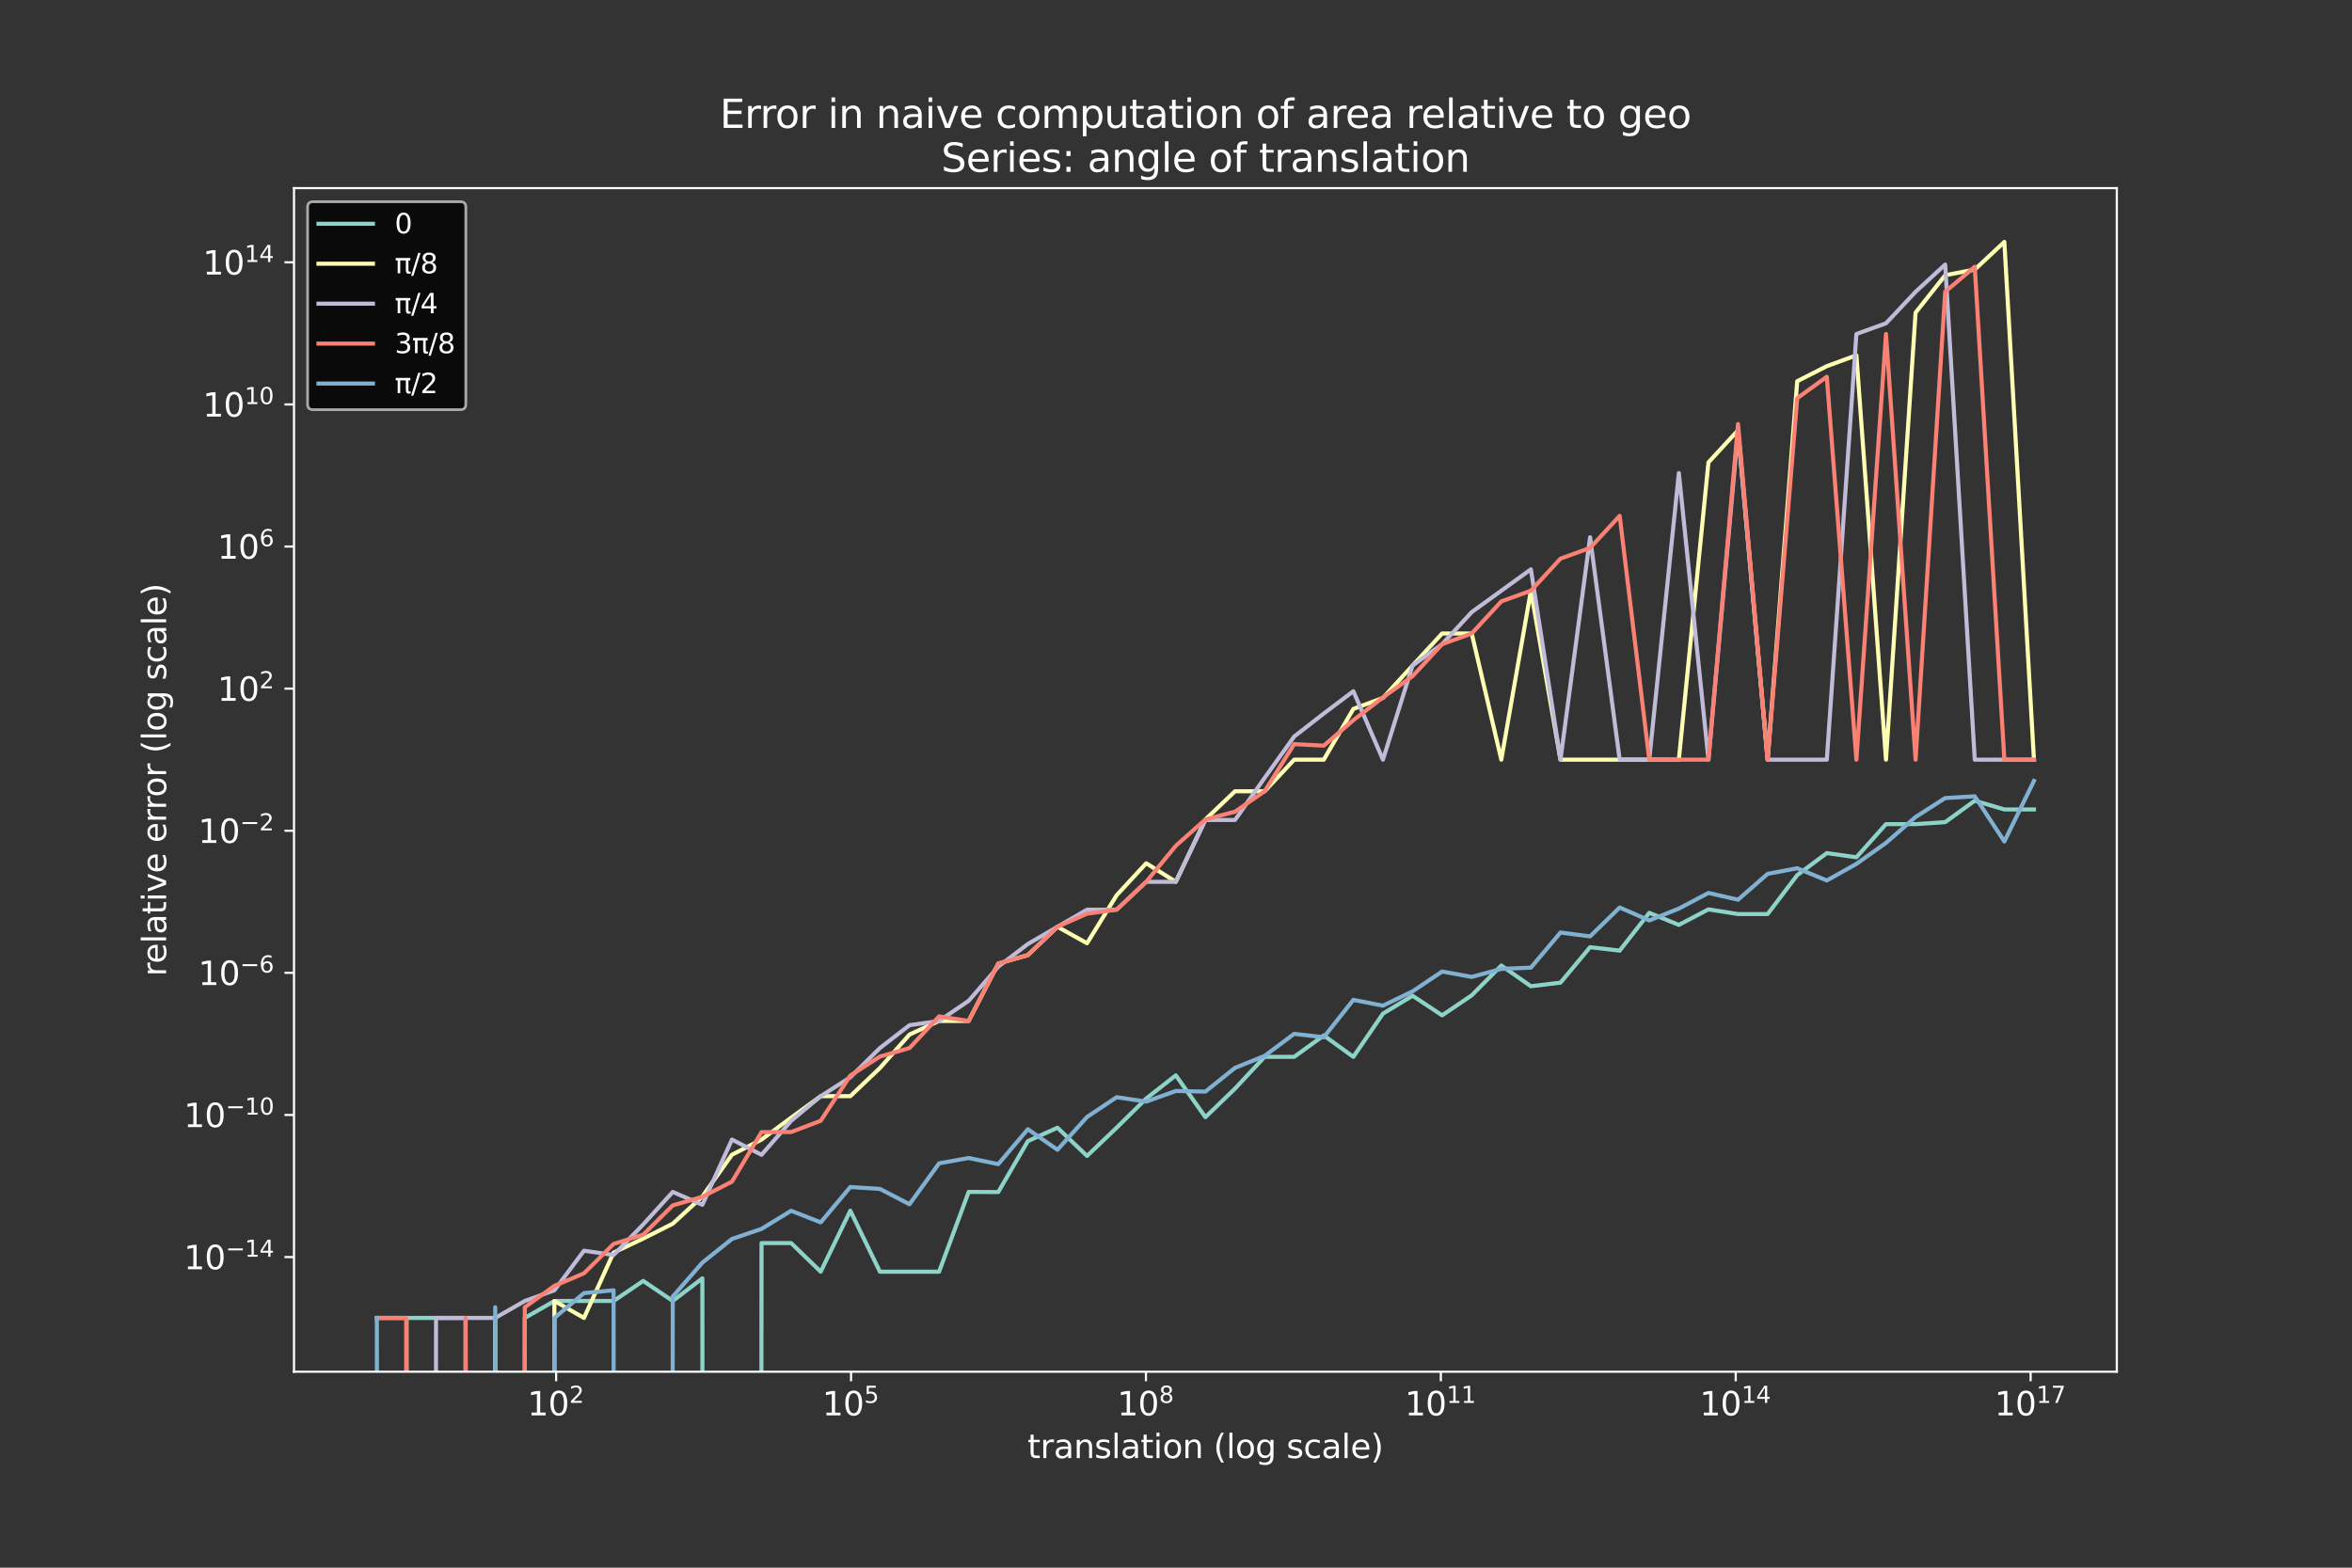 <?xml version="1.0" encoding="utf-8" standalone="no"?>
<!DOCTYPE svg PUBLIC "-//W3C//DTD SVG 1.1//EN"
  "http://www.w3.org/Graphics/SVG/1.1/DTD/svg11.dtd">
<svg xmlns:xlink="http://www.w3.org/1999/xlink" width="864pt" height="576pt" viewBox="0 0 864 576" xmlns="http://www.w3.org/2000/svg" version="1.1">
 <rect x="0" y="0" width="864" height="576" fill="#333333" stroke="none"/>
 <defs>
  <style type="text/css">*{stroke-linejoin: round; stroke-linecap: butt}</style>
 </defs>
 <g id="figure_1">
  <g id="patch_1">
   <path d="M 0 576 
L 864 576 
L 864 0 
L 0 0 
L 0 576 
z
" style="fill: none"/>
  </g>
  <g id="axes_1">
   <g id="patch_2">
    <path d="M 108 504 
L 777.6 504 
L 777.6 69.12 
L 108 69.12 
L 108 504 
z
" style="fill: none"/>
   </g>
   <g id="matplotlib.axis_1">
    <g id="xtick_1">
     <g id="line2d_1">
      <defs>
       <path id="md5e3e67690" d="M 0 0 
L 0 3.5 
" style="stroke: #ffffff; stroke-width: 0.8"/>
      </defs>
      <g>
       <use xlink:href="#md5e3e67690" x="204.297" y="504" style="fill: #ffffff; stroke: #ffffff; stroke-width: 0.8"/>
      </g>
     </g>
     <g id="text_1">
      <!-- $\mathdefault{10^{2}}$ -->
      <g style="fill: #ffffff" transform="translate(193.737 520.118)scale(0.12 -0.12)">
       <defs>
        <path id="DejaVuSans-31" d="M 794 531 
L 1825 531 
L 1825 4091 
L 703 3866 
L 703 4441 
L 1819 4666 
L 2450 4666 
L 2450 531 
L 3481 531 
L 3481 0 
L 794 0 
L 794 531 
z
" transform="scale(0.016)"/>
        <path id="DejaVuSans-30" d="M 2034 4250 
Q 1547 4250 1301 3770 
Q 1056 3291 1056 2328 
Q 1056 1369 1301 889 
Q 1547 409 2034 409 
Q 2525 409 2770 889 
Q 3016 1369 3016 2328 
Q 3016 3291 2770 3770 
Q 2525 4250 2034 4250 
z
M 2034 4750 
Q 2819 4750 3233 4129 
Q 3647 3509 3647 2328 
Q 3647 1150 3233 529 
Q 2819 -91 2034 -91 
Q 1250 -91 836 529 
Q 422 1150 422 2328 
Q 422 3509 836 4129 
Q 1250 4750 2034 4750 
z
" transform="scale(0.016)"/>
        <path id="DejaVuSans-32" d="M 1228 531 
L 3431 531 
L 3431 0 
L 469 0 
L 469 531 
Q 828 903 1448 1529 
Q 2069 2156 2228 2338 
Q 2531 2678 2651 2914 
Q 2772 3150 2772 3378 
Q 2772 3750 2511 3984 
Q 2250 4219 1831 4219 
Q 1534 4219 1204 4116 
Q 875 4013 500 3803 
L 500 4441 
Q 881 4594 1212 4672 
Q 1544 4750 1819 4750 
Q 2544 4750 2975 4387 
Q 3406 4025 3406 3419 
Q 3406 3131 3298 2873 
Q 3191 2616 2906 2266 
Q 2828 2175 2409 1742 
Q 1991 1309 1228 531 
z
" transform="scale(0.016)"/>
       </defs>
       <use xlink:href="#DejaVuSans-31" transform="translate(0 0.766)"/>
       <use xlink:href="#DejaVuSans-30" transform="translate(63.623 0.766)"/>
       <use xlink:href="#DejaVuSans-32" transform="translate(128.203 39.047)scale(0.7)"/>
      </g>
     </g>
    </g>
    <g id="xtick_2">
     <g id="line2d_2">
      <g>
       <use xlink:href="#md5e3e67690" x="312.627" y="504" style="fill: #ffffff; stroke: #ffffff; stroke-width: 0.8"/>
      </g>
     </g>
     <g id="text_2">
      <!-- $\mathdefault{10^{5}}$ -->
      <g style="fill: #ffffff" transform="translate(302.067 520.118)scale(0.12 -0.12)">
       <defs>
        <path id="DejaVuSans-35" d="M 691 4666 
L 3169 4666 
L 3169 4134 
L 1269 4134 
L 1269 2991 
Q 1406 3038 1543 3061 
Q 1681 3084 1819 3084 
Q 2600 3084 3056 2656 
Q 3513 2228 3513 1497 
Q 3513 744 3044 326 
Q 2575 -91 1722 -91 
Q 1428 -91 1123 -41 
Q 819 9 494 109 
L 494 744 
Q 775 591 1075 516 
Q 1375 441 1709 441 
Q 2250 441 2565 725 
Q 2881 1009 2881 1497 
Q 2881 1984 2565 2268 
Q 2250 2553 1709 2553 
Q 1456 2553 1204 2497 
Q 953 2441 691 2322 
L 691 4666 
z
" transform="scale(0.016)"/>
       </defs>
       <use xlink:href="#DejaVuSans-31" transform="translate(0 0.684)"/>
       <use xlink:href="#DejaVuSans-30" transform="translate(63.623 0.684)"/>
       <use xlink:href="#DejaVuSans-35" transform="translate(128.203 38.966)scale(0.7)"/>
      </g>
     </g>
    </g>
    <g id="xtick_3">
     <g id="line2d_3">
      <g>
       <use xlink:href="#md5e3e67690" x="420.956" y="504" style="fill: #ffffff; stroke: #ffffff; stroke-width: 0.8"/>
      </g>
     </g>
     <g id="text_3">
      <!-- $\mathdefault{10^{8}}$ -->
      <g style="fill: #ffffff" transform="translate(410.396 520.118)scale(0.12 -0.12)">
       <defs>
        <path id="DejaVuSans-38" d="M 2034 2216 
Q 1584 2216 1326 1975 
Q 1069 1734 1069 1313 
Q 1069 891 1326 650 
Q 1584 409 2034 409 
Q 2484 409 2743 651 
Q 3003 894 3003 1313 
Q 3003 1734 2745 1975 
Q 2488 2216 2034 2216 
z
M 1403 2484 
Q 997 2584 770 2862 
Q 544 3141 544 3541 
Q 544 4100 942 4425 
Q 1341 4750 2034 4750 
Q 2731 4750 3128 4425 
Q 3525 4100 3525 3541 
Q 3525 3141 3298 2862 
Q 3072 2584 2669 2484 
Q 3125 2378 3379 2068 
Q 3634 1759 3634 1313 
Q 3634 634 3220 271 
Q 2806 -91 2034 -91 
Q 1263 -91 848 271 
Q 434 634 434 1313 
Q 434 1759 690 2068 
Q 947 2378 1403 2484 
z
M 1172 3481 
Q 1172 3119 1398 2916 
Q 1625 2713 2034 2713 
Q 2441 2713 2670 2916 
Q 2900 3119 2900 3481 
Q 2900 3844 2670 4047 
Q 2441 4250 2034 4250 
Q 1625 4250 1398 4047 
Q 1172 3844 1172 3481 
z
" transform="scale(0.016)"/>
       </defs>
       <use xlink:href="#DejaVuSans-31" transform="translate(0 0.766)"/>
       <use xlink:href="#DejaVuSans-30" transform="translate(63.623 0.766)"/>
       <use xlink:href="#DejaVuSans-38" transform="translate(128.203 39.047)scale(0.7)"/>
      </g>
     </g>
    </g>
    <g id="xtick_4">
     <g id="line2d_4">
      <g>
       <use xlink:href="#md5e3e67690" x="529.285" y="504" style="fill: #ffffff; stroke: #ffffff; stroke-width: 0.8"/>
      </g>
     </g>
     <g id="text_4">
      <!-- $\mathdefault{10^{11}}$ -->
      <g style="fill: #ffffff" transform="translate(516.025 520.118)scale(0.12 -0.12)">
       <use xlink:href="#DejaVuSans-31" transform="translate(0 0.684)"/>
       <use xlink:href="#DejaVuSans-30" transform="translate(63.623 0.684)"/>
       <use xlink:href="#DejaVuSans-31" transform="translate(128.203 38.966)scale(0.7)"/>
       <use xlink:href="#DejaVuSans-31" transform="translate(172.739 38.966)scale(0.7)"/>
      </g>
     </g>
    </g>
    <g id="xtick_5">
     <g id="line2d_5">
      <g>
       <use xlink:href="#md5e3e67690" x="637.615" y="504" style="fill: #ffffff; stroke: #ffffff; stroke-width: 0.8"/>
      </g>
     </g>
     <g id="text_5">
      <!-- $\mathdefault{10^{14}}$ -->
      <g style="fill: #ffffff" transform="translate(624.355 520.118)scale(0.12 -0.12)">
       <defs>
        <path id="DejaVuSans-34" d="M 2419 4116 
L 825 1625 
L 2419 1625 
L 2419 4116 
z
M 2253 4666 
L 3047 4666 
L 3047 1625 
L 3713 1625 
L 3713 1100 
L 3047 1100 
L 3047 0 
L 2419 0 
L 2419 1100 
L 313 1100 
L 313 1709 
L 2253 4666 
z
" transform="scale(0.016)"/>
       </defs>
       <use xlink:href="#DejaVuSans-31" transform="translate(0 0.684)"/>
       <use xlink:href="#DejaVuSans-30" transform="translate(63.623 0.684)"/>
       <use xlink:href="#DejaVuSans-31" transform="translate(128.203 38.966)scale(0.7)"/>
       <use xlink:href="#DejaVuSans-34" transform="translate(172.739 38.966)scale(0.7)"/>
      </g>
     </g>
    </g>
    <g id="xtick_6">
     <g id="line2d_6">
      <g>
       <use xlink:href="#md5e3e67690" x="745.944" y="504" style="fill: #ffffff; stroke: #ffffff; stroke-width: 0.8"/>
      </g>
     </g>
     <g id="text_6">
      <!-- $\mathdefault{10^{17}}$ -->
      <g style="fill: #ffffff" transform="translate(732.684 520.118)scale(0.12 -0.12)">
       <defs>
        <path id="DejaVuSans-37" d="M 525 4666 
L 3525 4666 
L 3525 4397 
L 1831 0 
L 1172 0 
L 2766 4134 
L 525 4134 
L 525 4666 
z
" transform="scale(0.016)"/>
       </defs>
       <use xlink:href="#DejaVuSans-31" transform="translate(0 0.684)"/>
       <use xlink:href="#DejaVuSans-30" transform="translate(63.623 0.684)"/>
       <use xlink:href="#DejaVuSans-31" transform="translate(128.203 38.966)scale(0.7)"/>
       <use xlink:href="#DejaVuSans-37" transform="translate(172.739 38.966)scale(0.7)"/>
      </g>
     </g>
    </g>
    <g id="text_7">
     <!-- translation (log scale) -->
     <g style="fill: #ffffff" transform="translate(377.437 535.732)scale(0.12 -0.12)">
      <defs>
       <path id="DejaVuSans-74" d="M 1172 4494 
L 1172 3500 
L 2356 3500 
L 2356 3053 
L 1172 3053 
L 1172 1153 
Q 1172 725 1289 603 
Q 1406 481 1766 481 
L 2356 481 
L 2356 0 
L 1766 0 
Q 1100 0 847 248 
Q 594 497 594 1153 
L 594 3053 
L 172 3053 
L 172 3500 
L 594 3500 
L 594 4494 
L 1172 4494 
z
" transform="scale(0.016)"/>
       <path id="DejaVuSans-72" d="M 2631 2963 
Q 2534 3019 2420 3045 
Q 2306 3072 2169 3072 
Q 1681 3072 1420 2755 
Q 1159 2438 1159 1844 
L 1159 0 
L 581 0 
L 581 3500 
L 1159 3500 
L 1159 2956 
Q 1341 3275 1631 3429 
Q 1922 3584 2338 3584 
Q 2397 3584 2469 3576 
Q 2541 3569 2628 3553 
L 2631 2963 
z
" transform="scale(0.016)"/>
       <path id="DejaVuSans-61" d="M 2194 1759 
Q 1497 1759 1228 1600 
Q 959 1441 959 1056 
Q 959 750 1161 570 
Q 1363 391 1709 391 
Q 2188 391 2477 730 
Q 2766 1069 2766 1631 
L 2766 1759 
L 2194 1759 
z
M 3341 1997 
L 3341 0 
L 2766 0 
L 2766 531 
Q 2569 213 2275 61 
Q 1981 -91 1556 -91 
Q 1019 -91 701 211 
Q 384 513 384 1019 
Q 384 1609 779 1909 
Q 1175 2209 1959 2209 
L 2766 2209 
L 2766 2266 
Q 2766 2663 2505 2880 
Q 2244 3097 1772 3097 
Q 1472 3097 1187 3025 
Q 903 2953 641 2809 
L 641 3341 
Q 956 3463 1253 3523 
Q 1550 3584 1831 3584 
Q 2591 3584 2966 3190 
Q 3341 2797 3341 1997 
z
" transform="scale(0.016)"/>
       <path id="DejaVuSans-6e" d="M 3513 2113 
L 3513 0 
L 2938 0 
L 2938 2094 
Q 2938 2591 2744 2837 
Q 2550 3084 2163 3084 
Q 1697 3084 1428 2787 
Q 1159 2491 1159 1978 
L 1159 0 
L 581 0 
L 581 3500 
L 1159 3500 
L 1159 2956 
Q 1366 3272 1645 3428 
Q 1925 3584 2291 3584 
Q 2894 3584 3203 3211 
Q 3513 2838 3513 2113 
z
" transform="scale(0.016)"/>
       <path id="DejaVuSans-73" d="M 2834 3397 
L 2834 2853 
Q 2591 2978 2328 3040 
Q 2066 3103 1784 3103 
Q 1356 3103 1142 2972 
Q 928 2841 928 2578 
Q 928 2378 1081 2264 
Q 1234 2150 1697 2047 
L 1894 2003 
Q 2506 1872 2764 1633 
Q 3022 1394 3022 966 
Q 3022 478 2636 193 
Q 2250 -91 1575 -91 
Q 1294 -91 989 -36 
Q 684 19 347 128 
L 347 722 
Q 666 556 975 473 
Q 1284 391 1588 391 
Q 1994 391 2212 530 
Q 2431 669 2431 922 
Q 2431 1156 2273 1281 
Q 2116 1406 1581 1522 
L 1381 1569 
Q 847 1681 609 1914 
Q 372 2147 372 2553 
Q 372 3047 722 3315 
Q 1072 3584 1716 3584 
Q 2034 3584 2315 3537 
Q 2597 3491 2834 3397 
z
" transform="scale(0.016)"/>
       <path id="DejaVuSans-6c" d="M 603 4863 
L 1178 4863 
L 1178 0 
L 603 0 
L 603 4863 
z
" transform="scale(0.016)"/>
       <path id="DejaVuSans-69" d="M 603 3500 
L 1178 3500 
L 1178 0 
L 603 0 
L 603 3500 
z
M 603 4863 
L 1178 4863 
L 1178 4134 
L 603 4134 
L 603 4863 
z
" transform="scale(0.016)"/>
       <path id="DejaVuSans-6f" d="M 1959 3097 
Q 1497 3097 1228 2736 
Q 959 2375 959 1747 
Q 959 1119 1226 758 
Q 1494 397 1959 397 
Q 2419 397 2687 759 
Q 2956 1122 2956 1747 
Q 2956 2369 2687 2733 
Q 2419 3097 1959 3097 
z
M 1959 3584 
Q 2709 3584 3137 3096 
Q 3566 2609 3566 1747 
Q 3566 888 3137 398 
Q 2709 -91 1959 -91 
Q 1206 -91 779 398 
Q 353 888 353 1747 
Q 353 2609 779 3096 
Q 1206 3584 1959 3584 
z
" transform="scale(0.016)"/>
       <path id="DejaVuSans-20" transform="scale(0.016)"/>
       <path id="DejaVuSans-28" d="M 1984 4856 
Q 1566 4138 1362 3434 
Q 1159 2731 1159 2009 
Q 1159 1288 1364 580 
Q 1569 -128 1984 -844 
L 1484 -844 
Q 1016 -109 783 600 
Q 550 1309 550 2009 
Q 550 2706 781 3412 
Q 1013 4119 1484 4856 
L 1984 4856 
z
" transform="scale(0.016)"/>
       <path id="DejaVuSans-67" d="M 2906 1791 
Q 2906 2416 2648 2759 
Q 2391 3103 1925 3103 
Q 1463 3103 1205 2759 
Q 947 2416 947 1791 
Q 947 1169 1205 825 
Q 1463 481 1925 481 
Q 2391 481 2648 825 
Q 2906 1169 2906 1791 
z
M 3481 434 
Q 3481 -459 3084 -895 
Q 2688 -1331 1869 -1331 
Q 1566 -1331 1297 -1286 
Q 1028 -1241 775 -1147 
L 775 -588 
Q 1028 -725 1275 -790 
Q 1522 -856 1778 -856 
Q 2344 -856 2625 -561 
Q 2906 -266 2906 331 
L 2906 616 
Q 2728 306 2450 153 
Q 2172 0 1784 0 
Q 1141 0 747 490 
Q 353 981 353 1791 
Q 353 2603 747 3093 
Q 1141 3584 1784 3584 
Q 2172 3584 2450 3431 
Q 2728 3278 2906 2969 
L 2906 3500 
L 3481 3500 
L 3481 434 
z
" transform="scale(0.016)"/>
       <path id="DejaVuSans-63" d="M 3122 3366 
L 3122 2828 
Q 2878 2963 2633 3030 
Q 2388 3097 2138 3097 
Q 1578 3097 1268 2742 
Q 959 2388 959 1747 
Q 959 1106 1268 751 
Q 1578 397 2138 397 
Q 2388 397 2633 464 
Q 2878 531 3122 666 
L 3122 134 
Q 2881 22 2623 -34 
Q 2366 -91 2075 -91 
Q 1284 -91 818 406 
Q 353 903 353 1747 
Q 353 2603 823 3093 
Q 1294 3584 2113 3584 
Q 2378 3584 2631 3529 
Q 2884 3475 3122 3366 
z
" transform="scale(0.016)"/>
       <path id="DejaVuSans-65" d="M 3597 1894 
L 3597 1613 
L 953 1613 
Q 991 1019 1311 708 
Q 1631 397 2203 397 
Q 2534 397 2845 478 
Q 3156 559 3463 722 
L 3463 178 
Q 3153 47 2828 -22 
Q 2503 -91 2169 -91 
Q 1331 -91 842 396 
Q 353 884 353 1716 
Q 353 2575 817 3079 
Q 1281 3584 2069 3584 
Q 2775 3584 3186 3129 
Q 3597 2675 3597 1894 
z
M 3022 2063 
Q 3016 2534 2758 2815 
Q 2500 3097 2075 3097 
Q 1594 3097 1305 2825 
Q 1016 2553 972 2059 
L 3022 2063 
z
" transform="scale(0.016)"/>
       <path id="DejaVuSans-29" d="M 513 4856 
L 1013 4856 
Q 1481 4119 1714 3412 
Q 1947 2706 1947 2009 
Q 1947 1309 1714 600 
Q 1481 -109 1013 -844 
L 513 -844 
Q 928 -128 1133 580 
Q 1338 1288 1338 2009 
Q 1338 2731 1133 3434 
Q 928 4138 513 4856 
z
" transform="scale(0.016)"/>
      </defs>
      <use xlink:href="#DejaVuSans-74"/>
      <use xlink:href="#DejaVuSans-72" x="39.209"/>
      <use xlink:href="#DejaVuSans-61" x="80.322"/>
      <use xlink:href="#DejaVuSans-6e" x="141.602"/>
      <use xlink:href="#DejaVuSans-73" x="204.98"/>
      <use xlink:href="#DejaVuSans-6c" x="257.08"/>
      <use xlink:href="#DejaVuSans-61" x="284.863"/>
      <use xlink:href="#DejaVuSans-74" x="346.143"/>
      <use xlink:href="#DejaVuSans-69" x="385.352"/>
      <use xlink:href="#DejaVuSans-6f" x="413.135"/>
      <use xlink:href="#DejaVuSans-6e" x="474.316"/>
      <use xlink:href="#DejaVuSans-20" x="537.695"/>
      <use xlink:href="#DejaVuSans-28" x="569.482"/>
      <use xlink:href="#DejaVuSans-6c" x="608.496"/>
      <use xlink:href="#DejaVuSans-6f" x="636.279"/>
      <use xlink:href="#DejaVuSans-67" x="697.461"/>
      <use xlink:href="#DejaVuSans-20" x="760.938"/>
      <use xlink:href="#DejaVuSans-73" x="792.725"/>
      <use xlink:href="#DejaVuSans-63" x="844.824"/>
      <use xlink:href="#DejaVuSans-61" x="899.805"/>
      <use xlink:href="#DejaVuSans-6c" x="961.084"/>
      <use xlink:href="#DejaVuSans-65" x="988.867"/>
      <use xlink:href="#DejaVuSans-29" x="1050.391"/>
     </g>
    </g>
   </g>
   <g id="matplotlib.axis_2">
    <g id="ytick_1">
     <g id="line2d_7">
      <defs>
       <path id="mb24a4884dc" d="M 0 0 
L -3.5 0 
" style="stroke: #ffffff; stroke-width: 0.8"/>
      </defs>
      <g>
       <use xlink:href="#mb24a4884dc" x="108" y="461.866" style="fill: #ffffff; stroke: #ffffff; stroke-width: 0.8"/>
      </g>
     </g>
     <g id="text_8">
      <!-- $\mathdefault{10^{-14}}$ -->
      <g style="fill: #ffffff" transform="translate(67.52 466.425)scale(0.12 -0.12)">
       <defs>
        <path id="DejaVuSans-2212" d="M 678 2272 
L 4684 2272 
L 4684 1741 
L 678 1741 
L 678 2272 
z
" transform="scale(0.016)"/>
       </defs>
       <use xlink:href="#DejaVuSans-31" transform="translate(0 0.684)"/>
       <use xlink:href="#DejaVuSans-30" transform="translate(63.623 0.684)"/>
       <use xlink:href="#DejaVuSans-2212" transform="translate(128.203 38.966)scale(0.7)"/>
       <use xlink:href="#DejaVuSans-31" transform="translate(186.855 38.966)scale(0.7)"/>
       <use xlink:href="#DejaVuSans-34" transform="translate(231.392 38.966)scale(0.7)"/>
      </g>
     </g>
    </g>
    <g id="ytick_2">
     <g id="line2d_8">
      <g>
       <use xlink:href="#mb24a4884dc" x="108" y="409.655" style="fill: #ffffff; stroke: #ffffff; stroke-width: 0.8"/>
      </g>
     </g>
     <g id="text_9">
      <!-- $\mathdefault{10^{-10}}$ -->
      <g style="fill: #ffffff" transform="translate(67.52 414.214)scale(0.12 -0.12)">
       <use xlink:href="#DejaVuSans-31" transform="translate(0 0.766)"/>
       <use xlink:href="#DejaVuSans-30" transform="translate(63.623 0.766)"/>
       <use xlink:href="#DejaVuSans-2212" transform="translate(128.203 39.047)scale(0.7)"/>
       <use xlink:href="#DejaVuSans-31" transform="translate(186.855 39.047)scale(0.7)"/>
       <use xlink:href="#DejaVuSans-30" transform="translate(231.392 39.047)scale(0.7)"/>
      </g>
     </g>
    </g>
    <g id="ytick_3">
     <g id="line2d_9">
      <g>
       <use xlink:href="#mb24a4884dc" x="108" y="357.443" style="fill: #ffffff; stroke: #ffffff; stroke-width: 0.8"/>
      </g>
     </g>
     <g id="text_10">
      <!-- $\mathdefault{10^{-6}}$ -->
      <g style="fill: #ffffff" transform="translate(72.8 362.002)scale(0.12 -0.12)">
       <defs>
        <path id="DejaVuSans-36" d="M 2113 2584 
Q 1688 2584 1439 2293 
Q 1191 2003 1191 1497 
Q 1191 994 1439 701 
Q 1688 409 2113 409 
Q 2538 409 2786 701 
Q 3034 994 3034 1497 
Q 3034 2003 2786 2293 
Q 2538 2584 2113 2584 
z
M 3366 4563 
L 3366 3988 
Q 3128 4100 2886 4159 
Q 2644 4219 2406 4219 
Q 1781 4219 1451 3797 
Q 1122 3375 1075 2522 
Q 1259 2794 1537 2939 
Q 1816 3084 2150 3084 
Q 2853 3084 3261 2657 
Q 3669 2231 3669 1497 
Q 3669 778 3244 343 
Q 2819 -91 2113 -91 
Q 1303 -91 875 529 
Q 447 1150 447 2328 
Q 447 3434 972 4092 
Q 1497 4750 2381 4750 
Q 2619 4750 2861 4703 
Q 3103 4656 3366 4563 
z
" transform="scale(0.016)"/>
       </defs>
       <use xlink:href="#DejaVuSans-31" transform="translate(0 0.766)"/>
       <use xlink:href="#DejaVuSans-30" transform="translate(63.623 0.766)"/>
       <use xlink:href="#DejaVuSans-2212" transform="translate(128.203 39.047)scale(0.7)"/>
       <use xlink:href="#DejaVuSans-36" transform="translate(186.855 39.047)scale(0.7)"/>
      </g>
     </g>
    </g>
    <g id="ytick_4">
     <g id="line2d_10">
      <g>
       <use xlink:href="#mb24a4884dc" x="108" y="305.231" style="fill: #ffffff; stroke: #ffffff; stroke-width: 0.8"/>
      </g>
     </g>
     <g id="text_11">
      <!-- $\mathdefault{10^{-2}}$ -->
      <g style="fill: #ffffff" transform="translate(72.8 309.79)scale(0.12 -0.12)">
       <use xlink:href="#DejaVuSans-31" transform="translate(0 0.766)"/>
       <use xlink:href="#DejaVuSans-30" transform="translate(63.623 0.766)"/>
       <use xlink:href="#DejaVuSans-2212" transform="translate(128.203 39.047)scale(0.7)"/>
       <use xlink:href="#DejaVuSans-32" transform="translate(186.855 39.047)scale(0.7)"/>
      </g>
     </g>
    </g>
    <g id="ytick_5">
     <g id="line2d_11">
      <g>
       <use xlink:href="#mb24a4884dc" x="108" y="253.02" style="fill: #ffffff; stroke: #ffffff; stroke-width: 0.8"/>
      </g>
     </g>
     <g id="text_12">
      <!-- $\mathdefault{10^{2}}$ -->
      <g style="fill: #ffffff" transform="translate(79.88 257.579)scale(0.12 -0.12)">
       <use xlink:href="#DejaVuSans-31" transform="translate(0 0.766)"/>
       <use xlink:href="#DejaVuSans-30" transform="translate(63.623 0.766)"/>
       <use xlink:href="#DejaVuSans-32" transform="translate(128.203 39.047)scale(0.7)"/>
      </g>
     </g>
    </g>
    <g id="ytick_6">
     <g id="line2d_12">
      <g>
       <use xlink:href="#mb24a4884dc" x="108" y="200.808" style="fill: #ffffff; stroke: #ffffff; stroke-width: 0.8"/>
      </g>
     </g>
     <g id="text_13">
      <!-- $\mathdefault{10^{6}}$ -->
      <g style="fill: #ffffff" transform="translate(79.88 205.367)scale(0.12 -0.12)">
       <use xlink:href="#DejaVuSans-31" transform="translate(0 0.766)"/>
       <use xlink:href="#DejaVuSans-30" transform="translate(63.623 0.766)"/>
       <use xlink:href="#DejaVuSans-36" transform="translate(128.203 39.047)scale(0.7)"/>
      </g>
     </g>
    </g>
    <g id="ytick_7">
     <g id="line2d_13">
      <g>
       <use xlink:href="#mb24a4884dc" x="108" y="148.596" style="fill: #ffffff; stroke: #ffffff; stroke-width: 0.8"/>
      </g>
     </g>
     <g id="text_14">
      <!-- $\mathdefault{10^{10}}$ -->
      <g style="fill: #ffffff" transform="translate(74.48 153.155)scale(0.12 -0.12)">
       <use xlink:href="#DejaVuSans-31" transform="translate(0 0.766)"/>
       <use xlink:href="#DejaVuSans-30" transform="translate(63.623 0.766)"/>
       <use xlink:href="#DejaVuSans-31" transform="translate(128.203 39.047)scale(0.7)"/>
       <use xlink:href="#DejaVuSans-30" transform="translate(172.739 39.047)scale(0.7)"/>
      </g>
     </g>
    </g>
    <g id="ytick_8">
     <g id="line2d_14">
      <g>
       <use xlink:href="#mb24a4884dc" x="108" y="96.385" style="fill: #ffffff; stroke: #ffffff; stroke-width: 0.8"/>
      </g>
     </g>
     <g id="text_15">
      <!-- $\mathdefault{10^{14}}$ -->
      <g style="fill: #ffffff" transform="translate(74.48 100.944)scale(0.12 -0.12)">
       <use xlink:href="#DejaVuSans-31" transform="translate(0 0.684)"/>
       <use xlink:href="#DejaVuSans-30" transform="translate(63.623 0.684)"/>
       <use xlink:href="#DejaVuSans-31" transform="translate(128.203 38.966)scale(0.7)"/>
       <use xlink:href="#DejaVuSans-34" transform="translate(172.739 38.966)scale(0.7)"/>
      </g>
     </g>
    </g>
    <g id="text_16">
     <!-- relative error (log scale) -->
     <g style="fill: #ffffff" transform="translate(61.024 358.722)rotate(-90)scale(0.12 -0.12)">
      <defs>
       <path id="DejaVuSans-76" d="M 191 3500 
L 800 3500 
L 1894 563 
L 2988 3500 
L 3597 3500 
L 2284 0 
L 1503 0 
L 191 3500 
z
" transform="scale(0.016)"/>
      </defs>
      <use xlink:href="#DejaVuSans-72"/>
      <use xlink:href="#DejaVuSans-65" x="38.863"/>
      <use xlink:href="#DejaVuSans-6c" x="100.387"/>
      <use xlink:href="#DejaVuSans-61" x="128.17"/>
      <use xlink:href="#DejaVuSans-74" x="189.449"/>
      <use xlink:href="#DejaVuSans-69" x="228.658"/>
      <use xlink:href="#DejaVuSans-76" x="256.441"/>
      <use xlink:href="#DejaVuSans-65" x="315.621"/>
      <use xlink:href="#DejaVuSans-20" x="377.145"/>
      <use xlink:href="#DejaVuSans-65" x="408.932"/>
      <use xlink:href="#DejaVuSans-72" x="470.455"/>
      <use xlink:href="#DejaVuSans-72" x="509.818"/>
      <use xlink:href="#DejaVuSans-6f" x="548.682"/>
      <use xlink:href="#DejaVuSans-72" x="609.863"/>
      <use xlink:href="#DejaVuSans-20" x="650.977"/>
      <use xlink:href="#DejaVuSans-28" x="682.764"/>
      <use xlink:href="#DejaVuSans-6c" x="721.777"/>
      <use xlink:href="#DejaVuSans-6f" x="749.561"/>
      <use xlink:href="#DejaVuSans-67" x="810.742"/>
      <use xlink:href="#DejaVuSans-20" x="874.219"/>
      <use xlink:href="#DejaVuSans-73" x="906.006"/>
      <use xlink:href="#DejaVuSans-63" x="958.105"/>
      <use xlink:href="#DejaVuSans-61" x="1013.086"/>
      <use xlink:href="#DejaVuSans-6c" x="1074.365"/>
      <use xlink:href="#DejaVuSans-65" x="1102.148"/>
      <use xlink:href="#DejaVuSans-29" x="1163.672"/>
     </g>
    </g>
   </g>
   <g id="line2d_15">
    <path d="M 138.436 484.233 
L 149.306 484.233 
L 160.177 484.233 
L 171.047 484.233 
L 171.125 577 
M 192.709 577 
L 192.787 484.233 
L 203.657 478.005 
L 214.527 478.005 
L 225.397 478.005 
L 236.268 470.64 
L 247.138 478.005 
L 258.008 469.693 
L 258.098 577 
M 279.647 577 
L 279.748 456.727 
L 290.618 456.727 
L 301.488 467.25 
L 312.358 444.83 
L 323.229 467.25 
L 334.099 467.25 
L 344.969 467.25 
L 355.839 437.926 
L 366.709 437.988 
L 377.579 419.27 
L 388.449 414.349 
L 399.319 424.719 
L 410.19 414.349 
L 421.06 403.62 
L 431.93 395.097 
L 442.8 410.469 
L 453.67 399.987 
L 464.54 388.311 
L 475.41 388.311 
L 486.281 380.443 
L 497.151 388.311 
L 508.021 372.431 
L 518.891 365.853 
L 529.761 373.058 
L 540.631 365.701 
L 551.501 354.756 
L 562.371 362.364 
L 573.242 361.043 
L 584.112 348.015 
L 594.982 349.286 
L 605.852 335.387 
L 616.722 339.827 
L 627.592 334.123 
L 638.462 335.848 
L 649.332 335.848 
L 660.203 321.533 
L 671.073 313.449 
L 681.943 314.978 
L 692.813 302.799 
L 703.683 302.799 
L 714.553 302.077 
L 725.423 294.198 
L 736.294 297.409 
L 747.164 297.409 
" clip-path="url(#pce258be6f9)" style="fill: none; stroke: #8dd3c7; stroke-width: 1.5; stroke-linecap: square"/>
   </g>
   <g id="line2d_16">
    <path d="M 149.228 577 
L 149.306 484.233 
L 149.385 577 
M 181.838 577 
L 181.917 484.233 
L 181.995 577 
M 203.573 577 
L 203.657 478.005 
L 214.527 484.233 
L 225.397 460.23 
L 236.268 455.086 
L 247.138 449.613 
L 258.008 439.607 
L 268.878 424.274 
L 279.748 418.695 
L 290.618 410.67 
L 301.488 402.758 
L 312.358 402.76 
L 323.229 392.408 
L 334.099 380.117 
L 344.969 375.114 
L 355.839 375.113 
L 366.709 354.033 
L 377.579 350.922 
L 388.449 340.525 
L 399.319 346.569 
L 410.19 328.938 
L 421.06 317.176 
L 431.93 323.992 
L 442.8 301.085 
L 453.67 290.738 
L 464.54 290.738 
L 475.41 279.126 
L 486.281 279.126 
L 497.151 260.469 
L 508.021 256.435 
L 518.891 244.557 
L 529.761 232.755 
L 540.631 232.755 
L 551.501 279.126 
L 562.371 217.039 
L 573.242 279.126 
L 584.112 279.126 
L 594.982 279.126 
L 605.852 279.126 
L 616.722 279.126 
L 627.592 169.89 
L 638.462 158.099 
L 649.332 279.126 
L 660.203 140.064 
L 671.073 134.535 
L 681.943 130.543 
L 692.813 279.126 
L 703.683 114.859 
L 714.553 101.129 
L 725.423 99.044 
L 736.294 88.887 
L 747.164 279.126 
" clip-path="url(#pce258be6f9)" style="fill: none; stroke: #feffb3; stroke-width: 1.5; stroke-linecap: square"/>
   </g>
   <g id="line2d_17">
    <path d="M 160.098 577 
L 160.177 484.233 
L 171.047 484.233 
L 181.917 484.233 
L 192.787 478.005 
L 203.657 474.076 
L 214.527 459.535 
L 225.397 461.118 
L 236.268 449.898 
L 247.138 437.938 
L 258.008 442.671 
L 268.878 418.695 
L 279.748 424.3 
L 290.618 411.811 
L 301.488 402.76 
L 312.358 395.813 
L 323.229 385.076 
L 334.099 376.679 
L 344.969 375.114 
L 355.839 367.713 
L 366.709 355.152 
L 377.579 346.848 
L 388.449 340.525 
L 399.319 334.235 
L 410.19 334.235 
L 421.06 323.992 
L 431.93 323.992 
L 442.8 301.288 
L 453.67 301.288 
L 464.54 285.827 
L 475.41 270.619 
L 486.281 262.17 
L 497.151 253.966 
L 508.021 279.126 
L 518.891 244.531 
L 529.761 236.689 
L 540.631 224.898 
L 551.501 217.039 
L 562.371 209.18 
L 573.242 279.126 
L 584.112 197.392 
L 594.982 279.126 
L 605.852 279.126 
L 616.722 173.817 
L 627.592 279.126 
L 638.462 158.102 
L 649.332 279.126 
L 660.203 279.126 
L 671.073 279.126 
L 681.943 122.718 
L 692.813 118.789 
L 703.683 107.21 
L 714.553 97.2 
L 725.423 279.126 
L 736.294 279.126 
L 747.164 279.126 
" clip-path="url(#pce258be6f9)" style="fill: none; stroke: #bfbbd9; stroke-width: 1.5; stroke-linecap: square"/>
   </g>
   <g id="line2d_18">
    <path d="M 138.436 484.233 
L 149.306 484.233 
L 149.385 577 
M 170.968 577 
L 171.047 484.233 
L 171.125 577 
M 192.705 577 
L 192.787 480.303 
L 203.657 472.445 
L 214.527 467.848 
L 225.397 457.046 
L 236.268 453.657 
L 247.138 442.878 
L 258.008 439.728 
L 268.878 434.172 
L 279.748 415.956 
L 290.618 415.932 
L 301.488 411.802 
L 312.358 395.183 
L 323.229 388.211 
L 334.099 385.077 
L 344.969 373.434 
L 355.839 375.114 
L 366.709 354.033 
L 377.579 350.922 
L 388.449 340.525 
L 399.319 335.695 
L 410.19 334.235 
L 421.06 323.992 
L 431.93 310.764 
L 442.8 301.085 
L 453.67 298.229 
L 464.54 290.738 
L 475.41 273.407 
L 486.281 273.967 
L 497.151 264.613 
L 508.021 256.231 
L 518.891 248.448 
L 529.761 236.682 
L 540.631 232.758 
L 551.501 220.968 
L 562.371 217.039 
L 573.242 205.251 
L 584.112 201.322 
L 594.982 189.534 
L 605.852 279.126 
L 616.722 279.126 
L 627.592 279.126 
L 638.462 155.804 
L 649.332 279.126 
L 660.203 146.308 
L 671.073 138.433 
L 681.943 279.126 
L 692.813 122.718 
L 703.683 279.126 
L 714.553 107.21 
L 725.423 98.011 
L 736.294 279.126 
L 747.164 279.126 
" clip-path="url(#pce258be6f9)" style="fill: none; stroke: #fa8174; stroke-width: 1.5; stroke-linecap: square"/>
   </g>
   <g id="line2d_19">
    <path d="M 138.436 484.233 
L 138.515 577 
M 181.835 577 
L 181.917 480.303 
L 181.999 577 
M 203.579 577 
L 203.657 484.233 
L 214.527 475.109 
L 225.397 474.076 
L 225.484 577 
M 247.053 577 
L 247.138 476.374 
L 258.008 463.918 
L 268.878 455.22 
L 279.748 451.516 
L 290.618 444.868 
L 301.488 449.118 
L 312.358 436.136 
L 323.229 436.83 
L 334.099 442.459 
L 344.969 427.44 
L 355.839 425.474 
L 366.709 427.727 
L 377.579 414.896 
L 388.449 422.451 
L 399.319 410.401 
L 410.19 403.136 
L 421.06 404.755 
L 431.93 400.852 
L 442.8 401.076 
L 453.67 392.36 
L 464.54 387.956 
L 475.41 379.851 
L 486.281 381.113 
L 497.151 367.375 
L 508.021 369.502 
L 518.891 364.251 
L 529.761 356.96 
L 540.631 358.938 
L 551.501 356 
L 562.371 355.527 
L 573.242 342.631 
L 584.112 344.052 
L 594.982 333.43 
L 605.852 338.189 
L 616.722 333.834 
L 627.592 328.09 
L 638.462 330.571 
L 649.332 321.075 
L 660.203 319.016 
L 671.073 323.502 
L 681.943 317.413 
L 692.813 309.693 
L 703.683 300.178 
L 714.553 293.227 
L 725.423 292.575 
L 736.294 309.178 
L 747.164 286.935 
" clip-path="url(#pce258be6f9)" style="fill: none; stroke: #81b1d2; stroke-width: 1.5; stroke-linecap: square"/>
   </g>
   <g id="patch_3">
    <path d="M 108 504 
L 108 69.12 
" style="fill: none; stroke: #ffffff; stroke-width: 0.8; stroke-linejoin: miter; stroke-linecap: square"/>
   </g>
   <g id="patch_4">
    <path d="M 777.6 504 
L 777.6 69.12 
" style="fill: none; stroke: #ffffff; stroke-width: 0.8; stroke-linejoin: miter; stroke-linecap: square"/>
   </g>
   <g id="patch_5">
    <path d="M 108 504 
L 777.6 504 
" style="fill: none; stroke: #ffffff; stroke-width: 0.8; stroke-linejoin: miter; stroke-linecap: square"/>
   </g>
   <g id="patch_6">
    <path d="M 108 69.12 
L 777.6 69.12 
" style="fill: none; stroke: #ffffff; stroke-width: 0.8; stroke-linejoin: miter; stroke-linecap: square"/>
   </g>
   <g id="text_17">
    <!-- Error in naive computation of area relative to geo -->
    <g style="fill: #ffffff" transform="translate(264.396 46.995)scale(0.144 -0.144)">
     <defs>
      <path id="DejaVuSans-45" d="M 628 4666 
L 3578 4666 
L 3578 4134 
L 1259 4134 
L 1259 2753 
L 3481 2753 
L 3481 2222 
L 1259 2222 
L 1259 531 
L 3634 531 
L 3634 0 
L 628 0 
L 628 4666 
z
" transform="scale(0.016)"/>
      <path id="DejaVuSans-6d" d="M 3328 2828 
Q 3544 3216 3844 3400 
Q 4144 3584 4550 3584 
Q 5097 3584 5394 3201 
Q 5691 2819 5691 2113 
L 5691 0 
L 5113 0 
L 5113 2094 
Q 5113 2597 4934 2840 
Q 4756 3084 4391 3084 
Q 3944 3084 3684 2787 
Q 3425 2491 3425 1978 
L 3425 0 
L 2847 0 
L 2847 2094 
Q 2847 2600 2669 2842 
Q 2491 3084 2119 3084 
Q 1678 3084 1418 2786 
Q 1159 2488 1159 1978 
L 1159 0 
L 581 0 
L 581 3500 
L 1159 3500 
L 1159 2956 
Q 1356 3278 1631 3431 
Q 1906 3584 2284 3584 
Q 2666 3584 2933 3390 
Q 3200 3197 3328 2828 
z
" transform="scale(0.016)"/>
      <path id="DejaVuSans-70" d="M 1159 525 
L 1159 -1331 
L 581 -1331 
L 581 3500 
L 1159 3500 
L 1159 2969 
Q 1341 3281 1617 3432 
Q 1894 3584 2278 3584 
Q 2916 3584 3314 3078 
Q 3713 2572 3713 1747 
Q 3713 922 3314 415 
Q 2916 -91 2278 -91 
Q 1894 -91 1617 61 
Q 1341 213 1159 525 
z
M 3116 1747 
Q 3116 2381 2855 2742 
Q 2594 3103 2138 3103 
Q 1681 3103 1420 2742 
Q 1159 2381 1159 1747 
Q 1159 1113 1420 752 
Q 1681 391 2138 391 
Q 2594 391 2855 752 
Q 3116 1113 3116 1747 
z
" transform="scale(0.016)"/>
      <path id="DejaVuSans-75" d="M 544 1381 
L 544 3500 
L 1119 3500 
L 1119 1403 
Q 1119 906 1312 657 
Q 1506 409 1894 409 
Q 2359 409 2629 706 
Q 2900 1003 2900 1516 
L 2900 3500 
L 3475 3500 
L 3475 0 
L 2900 0 
L 2900 538 
Q 2691 219 2414 64 
Q 2138 -91 1772 -91 
Q 1169 -91 856 284 
Q 544 659 544 1381 
z
M 1991 3584 
L 1991 3584 
z
" transform="scale(0.016)"/>
      <path id="DejaVuSans-66" d="M 2375 4863 
L 2375 4384 
L 1825 4384 
Q 1516 4384 1395 4259 
Q 1275 4134 1275 3809 
L 1275 3500 
L 2222 3500 
L 2222 3053 
L 1275 3053 
L 1275 0 
L 697 0 
L 697 3053 
L 147 3053 
L 147 3500 
L 697 3500 
L 697 3744 
Q 697 4328 969 4595 
Q 1241 4863 1831 4863 
L 2375 4863 
z
" transform="scale(0.016)"/>
     </defs>
     <use xlink:href="#DejaVuSans-45"/>
     <use xlink:href="#DejaVuSans-72" x="63.184"/>
     <use xlink:href="#DejaVuSans-72" x="102.547"/>
     <use xlink:href="#DejaVuSans-6f" x="141.41"/>
     <use xlink:href="#DejaVuSans-72" x="202.592"/>
     <use xlink:href="#DejaVuSans-20" x="243.705"/>
     <use xlink:href="#DejaVuSans-69" x="275.492"/>
     <use xlink:href="#DejaVuSans-6e" x="303.275"/>
     <use xlink:href="#DejaVuSans-20" x="366.654"/>
     <use xlink:href="#DejaVuSans-6e" x="398.441"/>
     <use xlink:href="#DejaVuSans-61" x="461.82"/>
     <use xlink:href="#DejaVuSans-69" x="523.1"/>
     <use xlink:href="#DejaVuSans-76" x="550.883"/>
     <use xlink:href="#DejaVuSans-65" x="610.062"/>
     <use xlink:href="#DejaVuSans-20" x="671.586"/>
     <use xlink:href="#DejaVuSans-63" x="703.373"/>
     <use xlink:href="#DejaVuSans-6f" x="758.354"/>
     <use xlink:href="#DejaVuSans-6d" x="819.535"/>
     <use xlink:href="#DejaVuSans-70" x="916.947"/>
     <use xlink:href="#DejaVuSans-75" x="980.424"/>
     <use xlink:href="#DejaVuSans-74" x="1043.803"/>
     <use xlink:href="#DejaVuSans-61" x="1083.012"/>
     <use xlink:href="#DejaVuSans-74" x="1144.291"/>
     <use xlink:href="#DejaVuSans-69" x="1183.5"/>
     <use xlink:href="#DejaVuSans-6f" x="1211.283"/>
     <use xlink:href="#DejaVuSans-6e" x="1272.465"/>
     <use xlink:href="#DejaVuSans-20" x="1335.844"/>
     <use xlink:href="#DejaVuSans-6f" x="1367.631"/>
     <use xlink:href="#DejaVuSans-66" x="1428.812"/>
     <use xlink:href="#DejaVuSans-20" x="1464.018"/>
     <use xlink:href="#DejaVuSans-61" x="1495.805"/>
     <use xlink:href="#DejaVuSans-72" x="1557.084"/>
     <use xlink:href="#DejaVuSans-65" x="1595.947"/>
     <use xlink:href="#DejaVuSans-61" x="1657.471"/>
     <use xlink:href="#DejaVuSans-20" x="1718.75"/>
     <use xlink:href="#DejaVuSans-72" x="1750.537"/>
     <use xlink:href="#DejaVuSans-65" x="1789.4"/>
     <use xlink:href="#DejaVuSans-6c" x="1850.924"/>
     <use xlink:href="#DejaVuSans-61" x="1878.707"/>
     <use xlink:href="#DejaVuSans-74" x="1939.986"/>
     <use xlink:href="#DejaVuSans-69" x="1979.195"/>
     <use xlink:href="#DejaVuSans-76" x="2006.979"/>
     <use xlink:href="#DejaVuSans-65" x="2066.158"/>
     <use xlink:href="#DejaVuSans-20" x="2127.682"/>
     <use xlink:href="#DejaVuSans-74" x="2159.469"/>
     <use xlink:href="#DejaVuSans-6f" x="2198.678"/>
     <use xlink:href="#DejaVuSans-20" x="2259.859"/>
     <use xlink:href="#DejaVuSans-67" x="2291.646"/>
     <use xlink:href="#DejaVuSans-65" x="2355.123"/>
     <use xlink:href="#DejaVuSans-6f" x="2416.646"/>
    </g>
    <!-- Series: angle of translation -->
    <g style="fill: #ffffff" transform="translate(345.738 63.12)scale(0.144 -0.144)">
     <defs>
      <path id="DejaVuSans-53" d="M 3425 4513 
L 3425 3897 
Q 3066 4069 2747 4153 
Q 2428 4238 2131 4238 
Q 1616 4238 1336 4038 
Q 1056 3838 1056 3469 
Q 1056 3159 1242 3001 
Q 1428 2844 1947 2747 
L 2328 2669 
Q 3034 2534 3370 2195 
Q 3706 1856 3706 1288 
Q 3706 609 3251 259 
Q 2797 -91 1919 -91 
Q 1588 -91 1214 -16 
Q 841 59 441 206 
L 441 856 
Q 825 641 1194 531 
Q 1563 422 1919 422 
Q 2459 422 2753 634 
Q 3047 847 3047 1241 
Q 3047 1584 2836 1778 
Q 2625 1972 2144 2069 
L 1759 2144 
Q 1053 2284 737 2584 
Q 422 2884 422 3419 
Q 422 4038 858 4394 
Q 1294 4750 2059 4750 
Q 2388 4750 2728 4690 
Q 3069 4631 3425 4513 
z
" transform="scale(0.016)"/>
      <path id="DejaVuSans-3a" d="M 750 794 
L 1409 794 
L 1409 0 
L 750 0 
L 750 794 
z
M 750 3309 
L 1409 3309 
L 1409 2516 
L 750 2516 
L 750 3309 
z
" transform="scale(0.016)"/>
     </defs>
     <use xlink:href="#DejaVuSans-53"/>
     <use xlink:href="#DejaVuSans-65" x="63.477"/>
     <use xlink:href="#DejaVuSans-72" x="125"/>
     <use xlink:href="#DejaVuSans-69" x="166.113"/>
     <use xlink:href="#DejaVuSans-65" x="193.896"/>
     <use xlink:href="#DejaVuSans-73" x="255.42"/>
     <use xlink:href="#DejaVuSans-3a" x="307.52"/>
     <use xlink:href="#DejaVuSans-20" x="341.211"/>
     <use xlink:href="#DejaVuSans-61" x="372.998"/>
     <use xlink:href="#DejaVuSans-6e" x="434.277"/>
     <use xlink:href="#DejaVuSans-67" x="497.656"/>
     <use xlink:href="#DejaVuSans-6c" x="561.133"/>
     <use xlink:href="#DejaVuSans-65" x="588.916"/>
     <use xlink:href="#DejaVuSans-20" x="650.439"/>
     <use xlink:href="#DejaVuSans-6f" x="682.227"/>
     <use xlink:href="#DejaVuSans-66" x="743.408"/>
     <use xlink:href="#DejaVuSans-20" x="778.613"/>
     <use xlink:href="#DejaVuSans-74" x="810.4"/>
     <use xlink:href="#DejaVuSans-72" x="849.609"/>
     <use xlink:href="#DejaVuSans-61" x="890.723"/>
     <use xlink:href="#DejaVuSans-6e" x="952.002"/>
     <use xlink:href="#DejaVuSans-73" x="1015.381"/>
     <use xlink:href="#DejaVuSans-6c" x="1067.48"/>
     <use xlink:href="#DejaVuSans-61" x="1095.264"/>
     <use xlink:href="#DejaVuSans-74" x="1156.543"/>
     <use xlink:href="#DejaVuSans-69" x="1195.752"/>
     <use xlink:href="#DejaVuSans-6f" x="1223.535"/>
     <use xlink:href="#DejaVuSans-6e" x="1284.717"/>
    </g>
   </g>
   <g id="legend_1">
    <g id="patch_7">
     <path d="M 115 150.511 
L 169.114 150.511 
Q 171.114 150.511 171.114 148.511 
L 171.114 76.12 
Q 171.114 74.12 169.114 74.12 
L 115 74.12 
Q 113 74.12 113 76.12 
L 113 148.511 
Q 113 150.511 115 150.511 
z
" style="opacity: 0.8; stroke: #cccccc; stroke-linejoin: miter"/>
    </g>
    <g id="line2d_20">
     <path d="M 117 82.218 
L 127 82.218 
L 137 82.218 
" style="fill: none; stroke: #8dd3c7; stroke-width: 1.5; stroke-linecap: square"/>
    </g>
    <g id="text_18">
     <!-- 0 -->
     <g style="fill: #ffffff" transform="translate(145 85.718)scale(0.1 -0.1)">
      <use xlink:href="#DejaVuSans-30"/>
     </g>
    </g>
    <g id="line2d_21">
     <path d="M 117 96.897 
L 127 96.897 
L 137 96.897 
" style="fill: none; stroke: #feffb3; stroke-width: 1.5; stroke-linecap: square"/>
    </g>
    <g id="text_19">
     <!-- π/8 -->
     <g style="fill: #ffffff" transform="translate(145 100.397)scale(0.1 -0.1)">
      <defs>
       <path id="DejaVuSans-3c0" d="M 231 3500 
L 3584 3500 
L 3584 2925 
L 3144 2925 
L 3144 775 
Q 3144 550 3220 451 
Q 3297 353 3469 353 
Q 3516 353 3584 361 
Q 3653 369 3675 372 
L 3675 -44 
Q 3566 -84 3450 -103 
Q 3334 -122 3219 -122 
Q 2844 -122 2700 83 
Q 2556 288 2556 838 
L 2556 2925 
L 1266 2925 
L 1266 0 
L 678 0 
L 678 2925 
L 231 2925 
L 231 3500 
z
" transform="scale(0.016)"/>
       <path id="DejaVuSans-2f" d="M 1625 4666 
L 2156 4666 
L 531 -594 
L 0 -594 
L 1625 4666 
z
" transform="scale(0.016)"/>
      </defs>
      <use xlink:href="#DejaVuSans-3c0"/>
      <use xlink:href="#DejaVuSans-2f" x="60.205"/>
      <use xlink:href="#DejaVuSans-38" x="93.896"/>
     </g>
    </g>
    <g id="line2d_22">
     <path d="M 117 111.575 
L 127 111.575 
L 137 111.575 
" style="fill: none; stroke: #bfbbd9; stroke-width: 1.5; stroke-linecap: square"/>
    </g>
    <g id="text_20">
     <!-- π/4 -->
     <g style="fill: #ffffff" transform="translate(145 115.075)scale(0.1 -0.1)">
      <use xlink:href="#DejaVuSans-3c0"/>
      <use xlink:href="#DejaVuSans-2f" x="60.205"/>
      <use xlink:href="#DejaVuSans-34" x="93.896"/>
     </g>
    </g>
    <g id="line2d_23">
     <path d="M 117 126.253 
L 127 126.253 
L 137 126.253 
" style="fill: none; stroke: #fa8174; stroke-width: 1.5; stroke-linecap: square"/>
    </g>
    <g id="text_21">
     <!-- 3π/8 -->
     <g style="fill: #ffffff" transform="translate(145 129.753)scale(0.1 -0.1)">
      <defs>
       <path id="DejaVuSans-33" d="M 2597 2516 
Q 3050 2419 3304 2112 
Q 3559 1806 3559 1356 
Q 3559 666 3084 287 
Q 2609 -91 1734 -91 
Q 1441 -91 1130 -33 
Q 819 25 488 141 
L 488 750 
Q 750 597 1062 519 
Q 1375 441 1716 441 
Q 2309 441 2620 675 
Q 2931 909 2931 1356 
Q 2931 1769 2642 2001 
Q 2353 2234 1838 2234 
L 1294 2234 
L 1294 2753 
L 1863 2753 
Q 2328 2753 2575 2939 
Q 2822 3125 2822 3475 
Q 2822 3834 2567 4026 
Q 2313 4219 1838 4219 
Q 1578 4219 1281 4162 
Q 984 4106 628 3988 
L 628 4550 
Q 988 4650 1302 4700 
Q 1616 4750 1894 4750 
Q 2613 4750 3031 4423 
Q 3450 4097 3450 3541 
Q 3450 3153 3228 2886 
Q 3006 2619 2597 2516 
z
" transform="scale(0.016)"/>
      </defs>
      <use xlink:href="#DejaVuSans-33"/>
      <use xlink:href="#DejaVuSans-3c0" x="63.623"/>
      <use xlink:href="#DejaVuSans-2f" x="123.828"/>
      <use xlink:href="#DejaVuSans-38" x="157.52"/>
     </g>
    </g>
    <g id="line2d_24">
     <path d="M 117 140.931 
L 127 140.931 
L 137 140.931 
" style="fill: none; stroke: #81b1d2; stroke-width: 1.5; stroke-linecap: square"/>
    </g>
    <g id="text_22">
     <!-- π/2 -->
     <g style="fill: #ffffff" transform="translate(145 144.431)scale(0.1 -0.1)">
      <use xlink:href="#DejaVuSans-3c0"/>
      <use xlink:href="#DejaVuSans-2f" x="60.205"/>
      <use xlink:href="#DejaVuSans-32" x="93.896"/>
     </g>
    </g>
   </g>
  </g>
 </g>
 <defs>
  <clipPath id="pce258be6f9">
   <rect x="108" y="69.12" width="669.6" height="434.88"/>
  </clipPath>
 </defs>
</svg>
